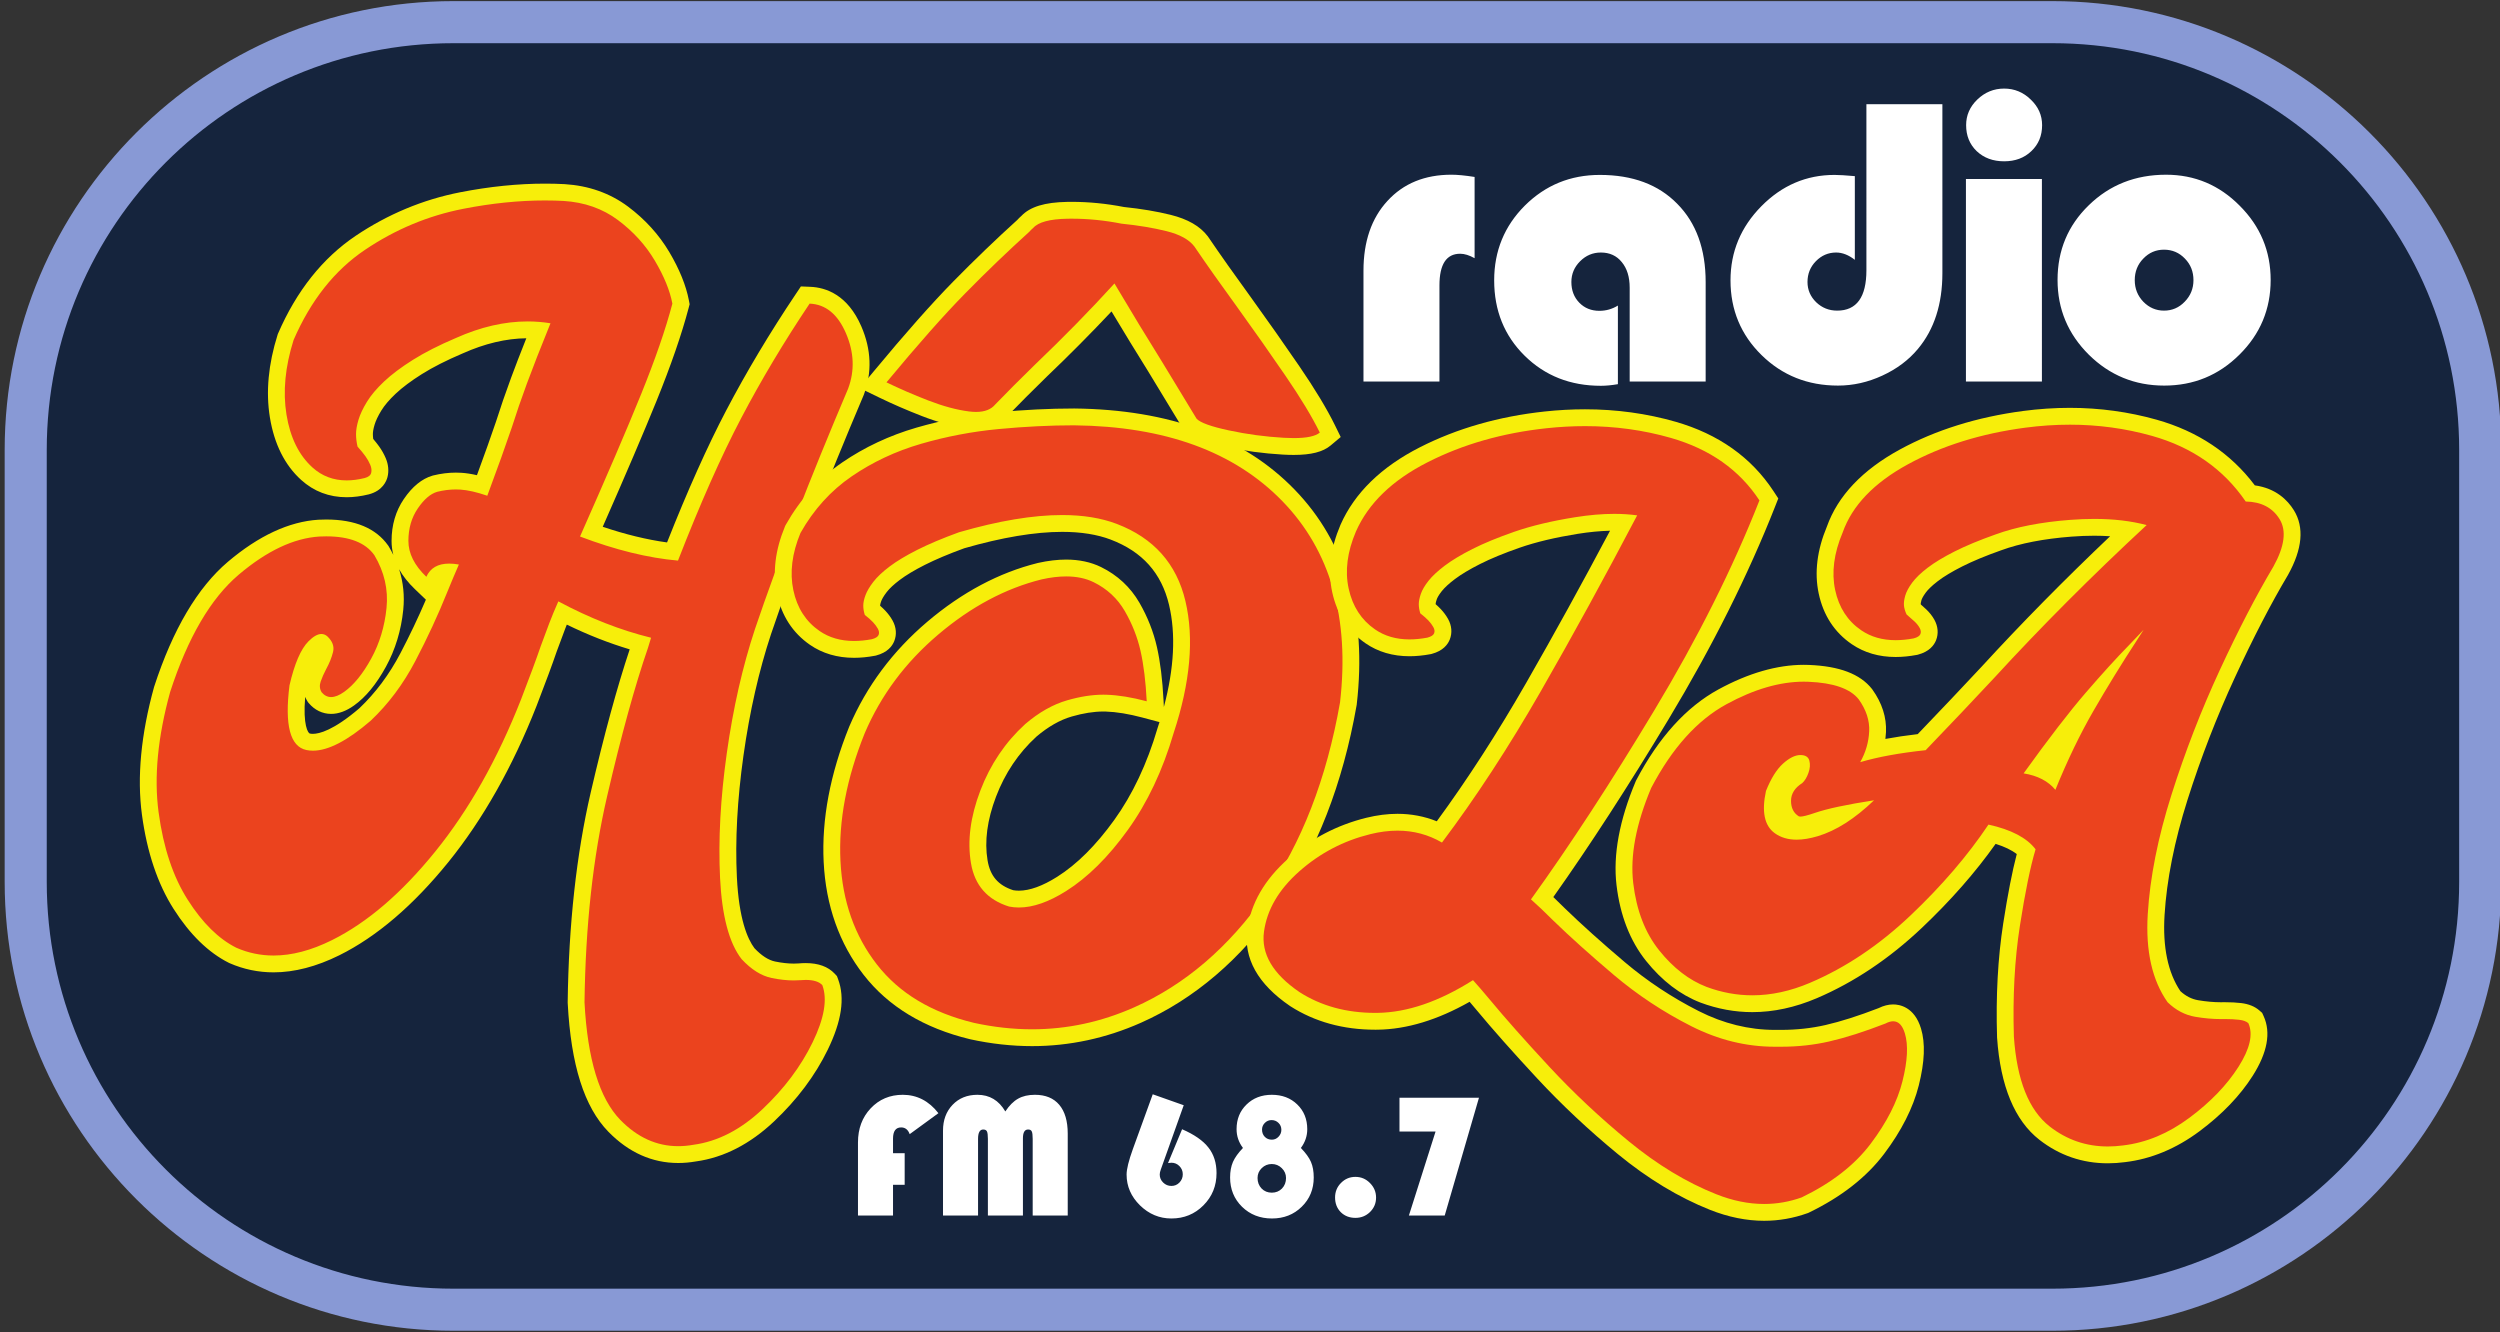 <?xml version="1.0" encoding="UTF-8" standalone="no"?>
<!-- Created with Inkscape (http://www.inkscape.org/) -->

<svg
   version="1.1"
   id="svg1"
   width="792"
   height="422"
   viewBox="0 0 792 422"
   sodipodi:docname="radiohola.svg"
   inkscape:version="1.3.2 (091e20e, 2023-11-25, custom)"
   xmlns:inkscape="http://www.inkscape.org/namespaces/inkscape"
   xmlns:sodipodi="http://sodipodi.sourceforge.net/DTD/sodipodi-0.dtd"
   xmlns="http://www.w3.org/2000/svg"
   xmlns:svg="http://www.w3.org/2000/svg">
  <rect x="0" y="0" width="792" height="422" fill="#333333" stroke="none"/>
  <defs
     id="defs1">
    <clipPath
       clipPathUnits="userSpaceOnUse"
       id="clipPath2">
      <path
         d="M 0,841.89 H 1190.551 V 0 H 0 Z"
         transform="translate(-408.667,-293.157)"
         id="path2" />
    </clipPath>
    <clipPath
       clipPathUnits="userSpaceOnUse"
       id="clipPath4">
      <path
         d="M 0,841.89 H 1190.551 V 0 H 0 Z"
         transform="translate(-788.667,-604.156)"
         id="path4" />
    </clipPath>
    <clipPath
       clipPathUnits="userSpaceOnUse"
       id="clipPath6">
      <path
         d="M 0,841.89 H 1190.551 V 0 H 0 Z"
         transform="translate(-462.176,-330.067)"
         id="path6" />
    </clipPath>
    <clipPath
       clipPathUnits="userSpaceOnUse"
       id="clipPath8">
      <path
         d="M 0,841.89 H 1190.551 V 0 H 0 Z"
         transform="translate(-379.69,-434.8)"
         id="path8" />
    </clipPath>
    <clipPath
       clipPathUnits="userSpaceOnUse"
       id="clipPath10">
      <path
         d="M 0,841.89 H 1190.551 V 0 H 0 Z"
         transform="translate(-546.232,-357.845)"
         id="path10" />
    </clipPath>
    <clipPath
       clipPathUnits="userSpaceOnUse"
       id="clipPath12">
      <path
         d="M 0,841.89 H 1190.551 V 0 H 0 Z"
         transform="translate(-547.245,-429.381)"
         id="path12" />
    </clipPath>
    <clipPath
       clipPathUnits="userSpaceOnUse"
       id="clipPath14">
      <path
         d="M 0,841.89 H 1190.551 V 0 H 0 Z"
         transform="translate(-720.183,-316.311)"
         id="path14" />
    </clipPath>
    <clipPath
       clipPathUnits="userSpaceOnUse"
       id="clipPath16">
      <path
         d="M 0,841.89 H 1190.551 V 0 H 0 Z"
         transform="translate(-677.612,-507.174)"
         id="path16" />
    </clipPath>
    <clipPath
       clipPathUnits="userSpaceOnUse"
       id="clipPath18">
      <path
         d="M 0,841.89 H 1190.551 V 0 H 0 Z"
         transform="translate(-785.174,-421.874)"
         id="path18" />
    </clipPath>
    <clipPath
       clipPathUnits="userSpaceOnUse"
       id="clipPath20">
      <path
         d="M 0,841.89 H 1190.551 V 0 H 0 Z"
         transform="translate(-792.799,-507.518)"
         id="path20" />
    </clipPath>
    <clipPath
       clipPathUnits="userSpaceOnUse"
       id="clipPath22">
      <path
         d="M 0,841.89 H 1190.551 V 0 H 0 Z"
         transform="translate(-608.407,-498.317)"
         id="path22" />
    </clipPath>
    <clipPath
       clipPathUnits="userSpaceOnUse"
       id="clipPath24">
      <path
         d="M 0,841.89 H 1190.551 V 0 H 0 Z"
         transform="translate(-555.642,-556.463)"
         id="path24" />
    </clipPath>
  </defs>
  <sodipodi:namedview
     id="namedview1"
     pagecolor="#ffffff"
     bordercolor="#000000"
     borderopacity="0.25"
     inkscape:showpageshadow="2"
     inkscape:pageopacity="0.0"
     inkscape:pagecheckerboard="0"
     inkscape:deskcolor="#d1d1d1"
     inkscape:zoom="1.1120853"
     inkscape:cx="425.77669"
     inkscape:cy="321.46815"
     inkscape:window-width="1920"
     inkscape:window-height="974"
     inkscape:window-x="-11"
     inkscape:window-y="-11"
     inkscape:window-maximized="1"
     inkscape:current-layer="layer-MC0">
    <inkscape:page
       x="0"
       y="0"
       inkscape:label="1"
       id="page1"
       width="792"
       height="422"
       margin="384.208 393.623 316.979 402.667"
       bleed="0" />
  </sodipodi:namedview>
  <g
     id="layer-MC0"
     inkscape:groupmode="layer"
     inkscape:label="Layer 1">
    <path
       id="path1"
       d="m 0,0 c -56.059,0 -101.667,45.607 -101.667,101.666 v 102.667 c 0,56.059 45.608,101.666 101.667,101.666 h 380 c 56.06,0 101.667,-45.607 101.667,-101.666 V 101.666 C 481.667,45.607 436.06,0 380,0 Z"
       style="fill:#15243d;fill-opacity:1;fill-rule:nonzero;stroke:none"
       transform="matrix(1.333,0,0,-1.333,143.539,415.021)"
       clip-path="url(#clipPath2)" />
    <path
       id="path3"
       d="m 0,0 h -380 c -58.816,0 -106.667,-47.85 -106.667,-106.667 V -209.333 C -486.667,-268.149 -438.816,-316 -380,-316 H 0 c 58.816,0 106.667,47.851 106.667,106.667 v 102.666 C 106.667,-47.85 58.816,0 0,0 m 0,-10 c 53.388,0 96.667,-43.279 96.667,-96.667 V -209.333 C 96.667,-262.721 53.388,-306 0,-306 h -380 c -53.388,0 -96.667,43.279 -96.667,96.667 v 102.666 c 0,53.388 43.279,96.667 96.667,96.667 z"
       style="fill:#8899d5;fill-opacity:1;fill-rule:nonzero;stroke:none"
       transform="matrix(1.333,0,0,-1.333,650.206,0.354)"
       clip-path="url(#clipPath4)" />
    <path
       style="font-size:131.809px;font-family:'Bauhaus 93';fill:#ffffff;stroke-width:1.333"
       d="M 467.152,56.057 V 81.801 q -2.51,-1.416 -4.57,-1.416 -6.565,0 -6.565,10.04 V 120.868 H 431.948 V 85.791 q 0,-13.902 7.594,-22.14 7.594,-8.302 20.273,-8.302 2.832,0 7.337,0.708 z m 45.397,40.74 v 24.907 q -2.961,0.515 -5.406,0.515 -14.481,0 -24.135,-9.525 -9.654,-9.525 -9.654,-23.878 0,-13.966 9.718,-23.684 9.783,-9.718 23.749,-9.718 15.575,0 24.521,9.139 9.01,9.075 9.01,24.843 V 120.868 H 516.283 V 91.133 q 0,-5.084 -2.51,-8.109 -2.446,-3.025 -6.629,-3.025 -3.797,0 -6.565,2.767 -2.767,2.767 -2.767,6.565 0,3.99 2.51,6.565 2.51,2.574 6.372,2.574 3.154,0 5.857,-1.673 z m 78.729,-63.781 h 24.071 V 86.499 q 0,14.738 -7.723,24.006 -4.441,5.342 -11.327,8.495 -6.822,3.154 -14.03,3.154 -14.352,0 -24.199,-9.654 -9.847,-9.654 -9.847,-23.684 0,-13.58 9.783,-23.491 9.783,-9.911 23.17,-9.911 2.124,0 6.436,0.386 v 26.516 q -2.961,-2.317 -5.921,-2.317 -3.733,0 -6.436,2.767 -2.639,2.703 -2.639,6.565 0,3.733 2.767,6.436 2.767,2.639 6.629,2.639 9.268,0 9.268,-12.808 z m 55.599,23.684 V 120.868 H 622.807 V 56.701 Z m -11.971,-28.64 q 4.891,0 8.431,3.475 3.604,3.411 3.604,8.109 0,5.02 -3.411,8.238 -3.347,3.218 -8.624,3.218 -5.278,0 -8.689,-3.218 -3.347,-3.218 -3.347,-8.238 0,-4.698 3.54,-8.109 3.604,-3.475 8.496,-3.475 z m 51.295,27.289 q 13.644,0 23.363,9.847 9.783,9.783 9.783,23.491 0,13.902 -9.911,23.684 -9.847,9.783 -23.813,9.783 -13.966,0 -23.878,-9.783 -9.911,-9.847 -9.911,-23.684 0,-14.095 9.911,-23.684 9.911,-9.654 24.457,-9.654 z m -0.644,23.749 q -3.862,0 -6.565,2.832 -2.703,2.767 -2.703,6.822 0,3.99 2.703,6.822 2.767,2.832 6.565,2.832 3.862,0 6.565,-2.832 2.767,-2.832 2.767,-6.822 0,-4.055 -2.703,-6.822 -2.703,-2.832 -6.629,-2.832 z"
       id="text4"
       aria-label="radio" />
    <path
       id="path5"
       d="m 0,0 c -5.643,0 -10.747,2.297 -15.168,6.827 -5.377,5.51 -8.353,15.08 -9.097,29.258 l -0.003,0.131 c 0.237,18.269 2.063,34.893 5.428,49.41 3.347,14.444 6.641,26.396 9.789,35.524 l 0.082,0.271 c -6.127,1.673 -12.346,4.116 -18.541,7.284 -0.468,-1.106 -0.899,-2.176 -1.287,-3.196 -0.619,-1.627 -1.283,-3.41 -1.99,-5.346 -1.005,-2.951 -2.599,-7.258 -4.723,-12.762 -5.622,-14.306 -12.573,-26.623 -20.661,-36.62 -8.143,-10.067 -16.635,-17.338 -25.237,-21.61 -5.159,-2.563 -10.125,-3.861 -14.761,-3.861 -3.349,-0.001 -6.591,0.675 -9.637,2.009 l -0.091,0.043 c -4.516,2.256 -8.67,6.327 -12.346,12.101 -3.637,5.708 -6.069,12.974 -7.227,21.594 -1.157,8.598 -0.212,18.512 2.809,29.464 4.329,13.306 10.02,22.981 16.942,28.845 6.969,5.9 13.804,9.103 20.317,9.519 0.618,0.031 1.191,0.045 1.747,0.045 6.181,0 10.58,-1.791 13.077,-5.324 l 0.084,-0.129 c 2.584,-4.331 3.647,-8.967 3.161,-13.779 -0.469,-4.643 -1.774,-8.946 -3.88,-12.788 -2.123,-3.869 -4.474,-6.743 -6.987,-8.546 -1.531,-1.097 -2.933,-1.631 -4.286,-1.631 -1.464,0 -2.775,0.642 -3.79,1.857 l -0.095,0.114 -0.078,0.126 c -0.788,1.291 -0.928,2.768 -0.403,4.271 0.352,1.013 0.826,2.088 1.407,3.191 0.7,1.277 1.19,2.489 1.472,3.634 0.067,0.275 0.208,0.849 -0.804,1.801 0.007,-0.008 0.007,-0.01 0.005,-0.01 -0.006,0 -0.021,0.007 -0.026,0.009 0,-0.001 -0.531,-0.015 -1.676,-1.173 -1.048,-1.062 -2.581,-3.554 -3.939,-9.396 -0.572,-4.608 -0.994,-12.319 2.443,-13.049 0.363,-0.077 0.751,-0.116 1.154,-0.116 3.122,0 7.298,2.229 12.412,6.624 3.955,3.736 7.393,8.333 10.152,13.6 2.828,5.402 5.356,10.861 7.514,16.224 0.553,1.364 1.105,2.696 1.653,3.985 -1.909,-0.171 -2.58,-1.105 -2.949,-1.928 l -1.159,-2.59 -2.049,1.963 c -3.24,3.103 -4.883,6.457 -4.883,9.968 0,3.353 0.864,6.324 2.568,8.831 1.741,2.564 3.664,4.167 5.715,4.766 1.749,0.433 3.403,0.642 4.999,0.642 0.403,0 0.804,-0.014 1.202,-0.04 1.497,-0.098 3.163,-0.417 5.056,-0.971 2.16,5.843 3.901,10.716 5.182,14.504 1.005,3.185 2.211,6.693 3.573,10.386 1.175,3.188 2.734,7.198 4.643,11.944 -0.865,0.07 -1.736,0.106 -2.606,0.106 -5.189,0 -10.648,-1.267 -16.228,-3.766 -3.95,-1.68 -7.294,-3.379 -9.972,-5.064 -2.658,-1.671 -4.858,-3.32 -6.537,-4.901 -1.642,-1.548 -2.904,-3.039 -3.75,-4.43 -0.856,-1.407 -1.459,-2.683 -1.792,-3.796 -0.328,-1.09 -0.494,-2.035 -0.494,-2.812 0,-0.666 0.067,-1.352 0.201,-2.046 0.652,-0.744 1.204,-1.429 1.644,-2.04 0.557,-0.78 1.018,-1.596 1.373,-2.431 0.468,-1.109 0.576,-2.183 0.321,-3.197 -0.193,-0.758 -0.836,-2.107 -2.987,-2.672 -1.683,-0.417 -3.283,-0.625 -4.783,-0.625 -3.648,0 -6.831,1.207 -9.463,3.587 -3.559,3.216 -5.85,7.83 -6.809,13.714 -0.936,5.735 -0.345,12.018 1.755,18.673 l 0.031,0.099 0.042,0.095 c 4.224,9.733 10.176,17.233 17.691,22.291 7.421,4.993 15.53,8.376 24.105,10.054 6.841,1.338 13.507,2.017 19.815,2.017 1.505,0 3.015,-0.039 4.488,-0.114 5.371,-0.337 10.082,-2.002 14.025,-4.951 3.838,-2.87 6.958,-6.306 9.276,-10.213 2.301,-3.884 3.788,-7.539 4.422,-10.865 l 0.084,-0.446 -0.115,-0.438 c -1.614,-6.126 -4.153,-13.476 -7.546,-21.844 -3.199,-7.892 -7.787,-18.602 -13.648,-31.858 6.875,-2.469 13.345,-4.053 19.282,-4.719 5.078,12.939 9.973,23.918 14.558,32.653 4.752,9.053 10.261,18.269 16.372,27.391 l 0.624,0.931 1.12,-0.046 c 4.607,-0.191 8.097,-2.953 10.374,-8.21 2.158,-4.985 2.35,-9.928 0.571,-14.69 C 33.103,159.76 25.675,140.596 20.149,124.294 17.244,115.516 15.014,105.694 13.526,95.115 12.04,84.546 11.508,74.693 11.944,65.832 c 0.419,-8.517 1.98,-14.596 4.639,-18.071 1.99,-2.128 4.019,-3.417 6.031,-3.832 1.74,-0.358 3.372,-0.539 4.85,-0.539 0.445,0 0.879,0.016 1.302,0.048 0.521,0.047 1.045,0.072 1.532,0.072 2.432,0 4.254,-0.628 5.413,-1.866 l 0.275,-0.294 0.14,-0.376 C 37.583,37.055 36.802,32.091 33.739,25.799 30.861,19.885 26.711,14.347 21.406,9.339 15.963,4.201 10.06,1.176 3.858,0.344 2.607,0.12 1.281,0 0,0"
       style="fill:#eb431e;fill-opacity:1;fill-rule:nonzero;stroke:none"
       transform="matrix(1.333,0,0,-1.333,214.885,365.807)"
       clip-path="url(#clipPath6)" />
    <path
       id="path7"
       d="m 0,0 c 1.761,0 3.595,0.675 5.451,2.005 2.798,2.007 5.276,5.019 7.575,9.208 2.236,4.081 3.621,8.639 4.117,13.552 0.333,3.297 10e-4,6.516 -0.989,9.621 0.9,-1.623 2.137,-3.19 3.706,-4.694 l 2.659,-2.547 C 20.709,22.912 18.679,18.644 16.462,14.411 13.823,9.37 10.541,4.973 6.707,1.339 0.536,-3.95 -2.855,-4.741 -4.33,-4.741 c -0.264,0 -0.512,0.024 -0.74,0.072 -0.39,0.083 -1.672,1.932 -1.097,8.705 0.138,-0.336 0.304,-0.664 0.498,-0.982 l 0.155,-0.253 0.19,-0.227 C -3.937,0.914 -2.046,0 0,0 m 50.857,126.023 v 0 c -6.437,0 -13.233,-0.691 -20.2,-2.055 C 21.819,122.239 13.463,118.754 5.82,113.612 -2.017,108.336 -8.211,100.546 -12.59,90.457 l -0.083,-0.19 -0.062,-0.198 c -2.195,-6.957 -2.808,-13.55 -1.822,-19.597 1.034,-6.343 3.538,-11.348 7.442,-14.876 3.011,-2.722 6.646,-4.103 10.804,-4.103 1.662,0 3.423,0.227 5.236,0.676 l 0.028,0.007 0.028,0.007 c 3.26,0.857 4.174,3.16 4.415,4.11 0.361,1.433 0.217,2.975 -0.414,4.468 -0.414,0.976 -0.947,1.921 -1.587,2.815 -0.393,0.546 -0.859,1.135 -1.393,1.764 -0.054,0.395 -0.082,0.785 -0.082,1.164 0,0.4 0.071,1.112 0.409,2.234 0.285,0.953 0.818,2.073 1.585,3.334 0.754,1.239 1.903,2.589 3.415,4.016 1.583,1.49 3.679,3.059 6.228,4.662 2.59,1.629 5.838,3.278 9.656,4.901 l 0.035,0.015 0.035,0.015 c 5.21,2.334 10.289,3.541 15.104,3.59 C 44.945,85.644 43.736,82.51 42.78,79.915 41.412,76.207 40.2,72.683 39.176,69.439 38.028,66.047 36.51,61.783 34.653,56.73 c -1.319,0.306 -2.537,0.495 -3.677,0.57 -0.439,0.029 -0.888,0.043 -1.334,0.043 -1.756,0 -3.571,-0.227 -5.395,-0.677 l -0.082,-0.02 -0.082,-0.024 c -2.508,-0.733 -4.799,-2.604 -6.808,-5.562 -1.933,-2.845 -2.913,-6.194 -2.913,-9.955 0,-1.123 0.14,-2.227 0.419,-3.311 -0.325,0.664 -0.682,1.322 -1.071,1.974 l -0.079,0.133 -0.089,0.126 c -2.893,4.094 -7.843,6.17 -14.711,6.17 -0.587,0 -1.197,-0.016 -1.814,-0.046 L -3.013,46.15 -3.044,46.148 C -9.995,45.704 -17.222,42.343 -24.524,36.16 -31.735,30.052 -37.631,20.071 -42.05,6.494 L -42.078,6.408 -42.103,6.32 c -3.093,-11.214 -4.056,-21.396 -2.863,-30.264 1.197,-8.909 3.728,-16.447 7.523,-22.401 3.872,-6.083 8.293,-10.394 13.138,-12.815 l 0.091,-0.045 0.092,-0.041 c 3.3,-1.445 6.813,-2.178 10.439,-2.178 4.947,0 10.213,1.37 15.651,4.07 8.861,4.401 17.576,11.851 25.902,22.144 8.217,10.156 15.27,22.65 20.963,37.135 2.133,5.525 3.731,9.844 4.76,12.859 0.704,1.926 1.365,3.703 1.966,5.281 0.144,0.379 0.294,0.764 0.45,1.156 C 61,18.79 66.003,16.822 70.957,15.341 67.966,6.387 64.854,-5.036 61.698,-18.655 58.3,-33.311 56.457,-50.079 56.219,-68.491 l -0.002,-0.131 0.007,-0.131 c 0.77,-14.684 3.931,-24.677 9.663,-30.55 4.813,-4.93 10.398,-7.43 16.6,-7.43 1.371,0 2.786,0.125 4.207,0.373 6.595,0.904 12.842,4.104 18.57,9.511 5.483,5.175 9.776,10.908 12.76,17.039 3.315,6.811 4.121,12.289 2.463,16.748 l -0.28,0.753 -0.55,0.587 c -1.553,1.658 -3.865,2.499 -6.872,2.499 -0.547,0 -1.131,-0.027 -1.736,-0.082 -0.319,-0.024 -0.705,-0.038 -1.099,-0.038 -1.343,0 -2.84,0.167 -4.45,0.498 -1.573,0.325 -3.222,1.39 -4.9,3.165 -1.656,2.212 -3.683,6.924 -4.172,16.876 -0.43,8.738 0.097,18.463 1.565,28.907 1.471,10.461 3.674,20.165 6.546,28.843 5.501,16.227 12.91,35.345 22.013,56.796 l 0.034,0.08 0.031,0.082 c 1.966,5.263 1.761,10.708 -0.61,16.185 -3.248,7.501 -8.387,9.259 -12.126,9.413 l -2.24,0.093 -1.248,-1.863 C 104.241,90.55 98.696,81.272 93.912,72.157 89.465,63.686 84.734,53.132 79.833,40.751 c -4.771,0.654 -9.889,1.899 -15.285,3.719 5.451,12.361 9.75,22.416 12.796,29.93 3.425,8.447 5.99,15.878 7.626,22.087 l 0.231,0.876 -0.17,0.891 c -0.676,3.554 -2.246,7.426 -4.664,11.509 -2.455,4.137 -5.751,7.769 -9.799,10.797 -4.261,3.186 -9.333,4.983 -15.076,5.343 -1.553,0.081 -3.097,0.12 -4.635,0.12 m 0,-4 c 1.477,0 2.938,-0.037 4.385,-0.112 4.976,-0.312 9.286,-1.83 12.93,-4.554 3.643,-2.726 6.561,-5.937 8.753,-9.633 2.191,-3.698 3.584,-7.105 4.177,-10.218 -1.6,-6.072 -4.088,-13.274 -7.465,-21.603 -3.377,-8.33 -8.206,-19.579 -14.485,-33.747 8.411,-3.192 16.174,-5.099 23.283,-5.722 5.272,13.546 10.278,24.833 15.019,33.864 4.739,9.03 10.16,18.1 16.262,27.208 3.791,-0.157 6.665,-2.492 8.62,-7.006 1.955,-4.516 2.133,-8.915 0.534,-13.196 C 113.685,55.662 106.309,36.628 100.742,20.203 97.778,11.25 95.543,1.403 94.032,-9.34 92.521,-20.083 91.988,-29.97 92.433,-39 c 0.444,-9.031 2.146,-15.454 5.109,-19.267 2.311,-2.491 4.695,-3.989 7.154,-4.497 1.881,-0.386 3.633,-0.579 5.254,-0.579 0.498,0 0.983,0.018 1.456,0.054 0.489,0.044 0.948,0.066 1.379,0.066 1.865,0 3.182,-0.411 3.953,-1.233 1.244,-3.347 0.473,-7.883 -2.311,-13.604 -2.785,-5.723 -6.754,-11.015 -11.908,-15.88 -5.154,-4.865 -10.635,-7.688 -16.44,-8.467 -1.225,-0.217 -2.423,-0.326 -3.592,-0.326 -5.109,0 -9.688,2.075 -13.738,6.224 -4.976,5.099 -7.82,14.42 -8.531,27.966 0.236,18.216 2.029,34.544 5.377,48.985 3.346,14.44 6.589,26.216 9.731,35.324 0.235,0.777 0.473,1.556 0.711,2.335 -7.288,1.79 -14.634,4.671 -22.04,8.641 -0.83,-1.868 -1.555,-3.62 -2.177,-5.254 C 51.198,19.853 50.532,18.061 49.821,16.116 48.812,13.157 47.244,8.915 45.111,3.388 39.541,-10.781 32.758,-22.809 24.76,-32.694 16.762,-42.582 8.571,-49.608 0.188,-53.771 c -4.902,-2.435 -9.526,-3.653 -13.871,-3.653 -3.086,0 -6.029,0.614 -8.834,1.842 -4.208,2.102 -8.058,5.897 -11.553,11.386 -3.496,5.487 -5.807,12.415 -6.931,20.786 -1.127,8.366 -0.209,17.923 2.754,28.666 4.206,12.922 9.642,22.205 16.307,27.851 6.666,5.643 13.049,8.659 19.151,9.049 0.556,0.027 1.096,0.041 1.62,0.041 5.519,0 9.334,-1.492 11.444,-4.478 2.368,-3.97 3.332,-8.156 2.888,-12.552 C 12.719,20.766 11.504,16.759 9.519,13.138 7.534,9.519 5.401,6.891 3.121,5.256 1.953,4.419 0.912,4 0,4 c -0.868,0 -1.62,0.38 -2.255,1.14 -0.476,0.777 -0.549,1.634 -0.223,2.569 0.325,0.934 0.756,1.906 1.289,2.919 0.769,1.401 1.318,2.763 1.644,4.087 0.325,1.323 -0.133,2.569 -1.377,3.737 -0.423,0.359 -0.884,0.539 -1.385,0.539 -0.906,0 -1.94,-0.588 -3.103,-1.765 -1.808,-1.831 -3.303,-5.314 -4.488,-10.452 -1.186,-9.42 0.147,-14.537 3.999,-15.356 0.502,-0.106 1.025,-0.159 1.569,-0.159 3.631,0 8.202,2.368 13.716,7.108 4.206,3.97 7.745,8.699 10.62,14.188 2.873,5.487 5.406,10.956 7.598,16.406 0.947,2.335 1.866,4.514 2.755,6.539 -0.831,0.147 -1.6,0.22 -2.309,0.22 -2.678,0 -4.486,-1.047 -5.423,-3.139 -2.843,2.724 -4.265,5.565 -4.265,8.524 0,2.958 0.74,5.527 2.221,7.707 1.48,2.179 3.022,3.503 4.622,3.97 1.516,0.374 2.996,0.561 4.437,0.561 0.36,0 0.717,-0.011 1.072,-0.035 1.778,-0.116 3.91,-0.604 6.399,-1.46 2.488,6.695 4.443,12.144 5.865,16.348 1.007,3.192 2.191,6.637 3.555,10.335 1.362,3.696 3.228,8.465 5.598,14.304 -1.792,0.292 -3.605,0.438 -5.437,0.438 -5.499,0 -11.181,-1.314 -17.046,-3.941 -4.03,-1.713 -7.436,-3.444 -10.22,-5.196 C 16.643,82.385 14.363,80.671 12.585,78.998 10.808,77.322 9.444,75.708 8.497,74.151 7.549,72.594 6.883,71.174 6.498,69.89 6.112,68.605 5.92,67.476 5.92,66.504 5.92,65.528 6.039,64.536 6.276,63.525 7.045,62.668 7.667,61.908 8.142,61.249 8.616,60.587 9,59.905 9.297,59.205 9.593,58.504 9.666,57.863 9.519,57.279 9.371,56.695 8.853,56.285 7.964,56.052 6.459,55.679 5.033,55.493 3.689,55.493 c -3.152,0 -5.858,1.024 -8.122,3.07 -3.23,2.919 -5.287,7.103 -6.176,12.552 -0.889,5.449 -0.326,11.366 1.689,17.75 4.087,9.418 9.744,16.562 16.973,21.428 7.228,4.863 15.019,8.115 23.372,9.75 6.748,1.32 13.225,1.98 19.432,1.98"
       style="fill:#f7ee0a;fill-opacity:1;fill-rule:nonzero;stroke:none"
       transform="matrix(1.333,0,0,-1.333,104.903,226.163)"
       clip-path="url(#clipPath8)" />
    <path
       id="path9"
       d="m 0,0 c -4.646,0 -9.435,0.53 -14.235,1.575 -10.521,2.537 -18.654,7.443 -24.214,14.589 -5.535,7.111 -8.592,15.759 -9.084,25.701 -0.487,9.813 1.505,20.339 5.919,31.284 3.971,9.288 10.03,17.415 18.024,24.195 7.99,6.775 16.53,11.325 25.383,13.523 2.281,0.51 4.389,0.763 6.309,0.763 2.783,0 5.275,-0.529 7.406,-1.574 3.547,-1.741 6.329,-4.326 8.271,-7.682 1.841,-3.184 3.17,-6.556 3.953,-10.026 0.762,-3.384 1.27,-7.519 1.513,-12.292 l 0.138,-2.74 -2.651,0.706 c -3.395,0.905 -6.471,1.406 -9.145,1.49 -0.216,0.007 -0.435,0.01 -0.654,0.01 -2.447,0 -5.158,-0.426 -8.058,-1.265 -3.087,-0.894 -6.186,-2.658 -9.21,-5.243 -4.437,-4.05 -7.85,-9.114 -10.095,-15.01 -2.23,-5.854 -2.943,-11.303 -2.118,-16.196 0.753,-4.47 3.234,-7.317 7.581,-8.699 0.592,-0.109 1.21,-0.165 1.839,-0.165 2.947,0 6.365,1.212 10.158,3.603 4.881,3.075 9.627,7.788 14.106,14.007 4.495,6.24 8.058,13.78 10.591,22.41 3.852,11.678 4.777,21.867 2.772,30.347 -1.959,8.275 -6.904,13.818 -15.117,16.943 -3.423,1.302 -7.533,1.962 -12.217,1.962 -6.687,0 -14.73,-1.344 -23.909,-3.995 -3.789,-1.381 -7.028,-2.746 -9.627,-4.06 -2.577,-1.303 -4.688,-2.57 -6.274,-3.765 -1.54,-1.164 -2.712,-2.263 -3.484,-3.267 -0.764,-0.992 -1.295,-1.879 -1.58,-2.638 -0.335,-0.895 -0.405,-1.465 -0.405,-1.786 0,-0.342 0.04,-0.702 0.12,-1.075 0.659,-0.542 1.21,-1.047 1.643,-1.504 0.586,-0.624 1.072,-1.281 1.449,-1.957 0.751,-1.351 0.571,-2.476 0.288,-3.182 -0.425,-1.062 -1.414,-1.806 -2.942,-2.213 L -37.7,92.742 c -1.608,-0.303 -3.16,-0.456 -4.614,-0.456 -3.573,0 -6.713,0.919 -9.335,2.731 -3.678,2.54 -6.046,6.214 -7.04,10.918 -0.97,4.59 -0.365,9.561 1.797,14.776 l 0.047,0.112 0.059,0.105 c 3.276,5.809 7.577,10.564 12.787,14.131 5.129,3.511 10.868,6.203 17.057,8.002 6.109,1.774 12.438,2.979 18.81,3.581 6.319,0.595 12.421,0.897 18.139,0.897 22.038,-0.242 39.168,-6.516 50.934,-18.647 C 72.76,116.704 77.55,100.073 75.178,79.46 L 75.161,79.342 C 71.926,60.95 65.82,45.253 57.011,32.686 48.161,20.059 37.418,10.875 25.083,5.391 17.04,1.813 8.601,0 0,0"
       style="fill:#eb431e;fill-opacity:1;fill-rule:nonzero;stroke:none"
       transform="matrix(1.333,0,0,-1.333,326.959,328.769)"
       clip-path="url(#clipPath10)" />
    <path
       id="path11"
       d="m 0,0 c 2.791,2.376 5.622,3.991 8.417,4.8 2.719,0.787 5.243,1.186 7.502,1.186 0.199,0 0.396,-0.003 0.591,-0.009 2.522,-0.079 5.446,-0.558 8.693,-1.423 L 29.268,3.471 C 29.128,3.023 28.983,2.572 28.833,2.119 L 28.812,2.056 28.794,1.992 C 26.325,-6.421 22.861,-13.757 18.5,-19.813 14.171,-25.823 9.612,-30.359 4.95,-33.297 c -3.469,-2.186 -6.528,-3.295 -9.092,-3.295 -0.464,0 -0.919,0.038 -1.355,0.111 -3.584,1.173 -5.466,3.366 -6.093,7.085 -0.765,4.537 -0.087,9.635 2.015,15.152 C -7.45,-8.664 -4.229,-3.872 0,0 M 9.015,78.003 H 8.993 c -5.78,0 -11.946,-0.305 -18.326,-0.906 -6.498,-0.613 -12.951,-1.842 -19.181,-3.651 -6.393,-1.858 -12.324,-4.641 -17.628,-8.272 -5.465,-3.742 -9.973,-8.721 -13.4,-14.8 l -0.118,-0.21 -0.093,-0.222 c -2.32,-5.596 -2.962,-10.964 -1.907,-15.956 1.103,-5.222 3.748,-9.31 7.861,-12.151 2.961,-2.047 6.484,-3.085 10.471,-3.085 1.578,0 3.255,0.165 4.984,0.49 l 0.145,0.028 0.143,0.038 c 2.705,0.719 3.823,2.247 4.285,3.402 0.627,1.567 0.487,3.305 -0.394,4.892 -0.46,0.827 -1.044,1.616 -1.738,2.355 -0.356,0.376 -0.761,0.763 -1.225,1.168 0,0.015 0,0.031 0,0.046 0,0.035 0.008,0.362 0.279,1.084 0.147,0.393 0.491,1.081 1.291,2.121 0.663,0.862 1.708,1.835 3.106,2.891 1.489,1.122 3.498,2.326 5.97,3.576 2.514,1.27 5.657,2.596 9.345,3.941 8.97,2.587 16.805,3.898 23.288,3.898 4.44,0 8.311,-0.616 11.507,-1.832 7.545,-2.871 12.086,-7.952 13.881,-15.534 1.633,-6.904 1.217,-15.047 -1.231,-24.257 l -0.08,1.565 c -0.248,4.886 -0.772,9.135 -1.559,12.629 -0.827,3.668 -2.231,7.23 -4.171,10.587 -2.145,3.707 -5.213,6.559 -9.121,8.477 -2.41,1.181 -5.198,1.779 -8.288,1.779 -2.068,0 -4.322,-0.269 -6.7,-0.8 L 0.344,41.283 0.298,41.272 C -8.857,38.999 -17.67,34.31 -25.897,27.333 -34.13,20.351 -40.372,11.975 -44.45,2.438 L -44.467,2.4 -44.482,2.362 c -4.524,-11.217 -6.564,-22.028 -6.062,-32.132 0.513,-10.361 3.71,-19.388 9.503,-26.83 5.845,-7.513 14.351,-12.659 25.28,-15.295 l 0.043,-0.01 0.044,-0.01 c 4.939,-1.075 9.871,-1.621 14.66,-1.621 8.883,0 17.595,1.872 25.896,5.563 12.672,5.635 23.692,15.047 32.753,27.974 8.978,12.809 15.196,28.777 18.482,47.459 l 0.021,0.117 0.013,0.118 C 78.595,28.933 73.619,46.109 61.364,58.748 49.212,71.276 31.607,77.755 9.037,78.003 Z m -0.022,-4 C 30.557,73.766 47.058,67.752 58.492,55.963 69.925,44.173 74.488,28.237 72.178,8.153 68.978,-10.036 63.038,-25.321 54.36,-37.703 45.68,-50.086 35.311,-58.958 23.256,-64.318 c -7.821,-3.478 -15.912,-5.218 -24.27,-5.218 -4.525,0 -9.127,0.51 -13.809,1.529 -10.073,2.43 -17.76,7.05 -23.061,13.864 -5.303,6.812 -8.191,15.003 -8.665,24.571 -0.475,9.567 1.451,19.714 5.776,30.438 3.851,9.004 9.672,16.809 17.463,23.417 7.789,6.605 15.981,10.974 24.572,13.107 2.102,0.47 4.044,0.704 5.827,0.704 2.486,0 4.662,-0.456 6.525,-1.37 3.199,-1.57 5.673,-3.866 7.421,-6.888 1.746,-3.021 2.99,-6.176 3.732,-9.464 0.74,-3.288 1.229,-7.273 1.466,-11.953 C 22.679,9.367 19.479,9.886 16.636,9.975 16.399,9.982 16.16,9.986 15.919,9.986 13.271,9.986 10.4,9.538 7.305,8.642 3.928,7.664 0.609,5.783 -2.648,2.998 c -4.741,-4.325 -8.296,-9.597 -10.665,-15.818 -2.37,-6.221 -3.11,-11.968 -2.221,-17.24 0.888,-5.274 3.91,-8.709 9.064,-10.309 0.754,-0.148 1.53,-0.223 2.328,-0.223 3.346,0 7.087,1.303 11.224,3.911 5.124,3.228 10.012,8.072 14.664,14.53 4.65,6.457 8.278,14.13 10.886,23.017 3.968,12.026 4.901,22.483 2.799,31.37 -2.103,8.886 -7.554,15.004 -16.351,18.351 -3.669,1.395 -7.978,2.093 -12.929,2.093 -6.923,0 -15.099,-1.364 -24.529,-4.093 -3.91,-1.422 -7.213,-2.814 -9.909,-4.177 -2.696,-1.363 -4.887,-2.68 -6.576,-3.954 -1.688,-1.275 -2.977,-2.488 -3.866,-3.643 -0.888,-1.155 -1.51,-2.208 -1.866,-3.155 -0.355,-0.949 -0.533,-1.778 -0.533,-2.489 0,-0.711 0.118,-1.452 0.355,-2.221 0.83,-0.653 1.48,-1.231 1.956,-1.733 0.473,-0.504 0.857,-1.022 1.155,-1.556 0.296,-0.533 0.355,-1.021 0.178,-1.465 -0.178,-0.445 -0.711,-0.786 -1.6,-1.023 -1.492,-0.281 -2.907,-0.421 -4.244,-0.421 -3.173,0 -5.905,0.792 -8.197,2.376 -3.259,2.251 -5.333,5.48 -6.221,9.687 -0.889,4.206 -0.326,8.738 1.688,13.596 3.14,5.569 7.199,10.056 12.175,13.464 4.977,3.407 10.471,5.984 16.485,7.732 6.012,1.746 12.16,2.917 18.44,3.51 6.279,0.591 12.264,0.888 17.951,0.888"
       style="fill:#f7ee0a;fill-opacity:1;fill-rule:nonzero;stroke:none"
       transform="matrix(1.333,0,0,-1.333,328.311,233.388)"
       clip-path="url(#clipPath12)" />
    <path
       id="path13"
       d="m 0,0 c -3.938,0 -8.016,0.828 -12.121,2.46 -7.244,2.88 -14.435,7.23 -21.371,12.933 -6.848,5.626 -13.253,11.637 -19.036,17.868 -5.747,6.193 -10.556,11.619 -14.292,16.125 -0.993,1.189 -1.913,2.27 -2.75,3.225 -7.816,-4.685 -15.31,-7.104 -22.301,-7.193 l -0.563,-0.003 c -7.212,-10e-4 -13.629,1.767 -19.07,5.251 -7.036,4.798 -10.163,10.272 -9.346,16.306 0.774,5.707 3.821,10.949 9.055,15.581 5.109,4.52 11.075,7.644 17.732,9.285 2.38,0.587 4.711,0.885 6.926,0.885 3.545,0 6.898,-0.757 9.993,-2.254 7.622,10.271 15.134,21.841 22.349,34.415 7.115,12.406 14.328,25.535 21.46,39.066 -0.741,0.041 -1.501,0.061 -2.275,0.061 -2.754,0 -5.785,-0.26 -9.004,-0.774 -5.428,-0.866 -10.187,-2.003 -14.145,-3.38 -3.811,-1.329 -7.063,-2.67 -9.663,-3.984 -2.578,-1.303 -4.689,-2.57 -6.274,-3.766 -1.545,-1.167 -2.724,-2.258 -3.501,-3.242 -0.744,-0.943 -1.249,-1.791 -1.499,-2.52 -0.315,-0.916 -0.381,-1.481 -0.381,-1.794 0,-0.32 0.04,-0.664 0.12,-1.03 0.658,-0.542 1.209,-1.047 1.644,-1.506 0.584,-0.62 1.07,-1.277 1.449,-1.955 0.75,-1.355 0.57,-2.479 0.289,-3.184 -0.425,-1.062 -1.415,-1.806 -2.944,-2.212 l -0.143,-0.033 c -1.608,-0.302 -3.16,-0.456 -4.614,-0.456 -3.573,0 -6.714,0.919 -9.335,2.732 -3.674,2.537 -6.057,6.206 -7.082,10.905 -1.006,4.6 -0.384,9.583 1.847,14.809 3.15,7.119 9.186,12.978 17.95,17.437 8.561,4.356 18.302,7.146 28.954,8.293 3.16,0.34 6.312,0.512 9.369,0.512 7.26,0 14.322,-0.972 20.991,-2.889 9.7,-2.79 17.147,-8.061 22.136,-15.666 l 0.567,-0.866 -0.379,-0.963 c -6.351,-16.146 -14.818,-33.05 -25.163,-50.243 -9.931,-16.501 -19.455,-31.147 -28.327,-43.56 1.195,-1.102 2.53,-2.391 3.988,-3.849 3.955,-3.838 8.781,-8.172 14.32,-12.862 5.455,-4.617 11.513,-8.627 18.008,-11.917 6.125,-3.105 12.502,-4.678 18.953,-4.678 0.228,0 0.455,0.002 0.682,0.006 0.316,-0.004 0.57,-0.006 0.824,-0.006 3.812,0 7.507,0.404 10.982,1.199 3.742,0.858 8.115,2.251 12.998,4.143 0.925,0.47 1.819,0.709 2.661,0.709 1.269,0 3.567,-0.561 4.698,-4.313 0.943,-3.136 0.762,-7.205 -0.553,-12.439 C 33.538,25.602 30.882,20.367 26.917,15.11 22.918,9.812 17.157,5.321 9.794,1.762 L 9.698,1.715 9.598,1.68 C 6.483,0.565 3.254,0 0,0"
       style="fill:#eb431e;fill-opacity:1;fill-rule:nonzero;stroke:none"
       transform="matrix(1.333,0,0,-1.333,558.895,384.148)"
       clip-path="url(#clipPath14)" />
    <path
       id="path15"
       d="m 0,0 h -0.002 c -3.128,0 -6.352,-0.176 -9.583,-0.524 -10.894,-1.173 -20.868,-4.032 -29.646,-8.499 -9.185,-4.673 -15.531,-10.859 -18.861,-18.387 l -0.011,-0.024 -0.01,-0.023 c -2.398,-5.616 -3.059,-11.007 -1.962,-16.022 1.136,-5.209 3.794,-9.288 7.899,-12.124 2.961,-2.047 6.485,-3.085 10.471,-3.085 1.578,0 3.255,0.165 4.984,0.491 l 0.145,0.027 0.143,0.038 c 2.705,0.719 3.824,2.247 4.286,3.402 0.627,1.568 0.487,3.305 -0.394,4.893 -0.461,0.826 -1.045,1.616 -1.739,2.354 -0.356,0.377 -0.761,0.763 -1.225,1.169 v 0.002 c 0,0.036 0.008,0.375 0.271,1.142 0.101,0.292 0.385,0.927 1.18,1.933 0.671,0.85 1.726,1.821 3.136,2.886 1.489,1.123 3.498,2.327 5.97,3.576 2.523,1.275 5.692,2.581 9.421,3.881 3.844,1.337 8.488,2.445 13.799,3.293 2.723,0.434 5.298,0.682 7.672,0.737 -6.624,-12.492 -13.305,-24.618 -19.902,-36.12 -6.876,-11.984 -14.022,-23.047 -21.271,-32.933 -2.934,1.18 -6.061,1.776 -9.336,1.776 -2.376,0 -4.868,-0.317 -7.405,-0.942 -6.974,-1.719 -13.224,-4.993 -18.578,-9.73 -5.604,-4.959 -8.871,-10.614 -9.712,-16.81 -0.928,-6.845 2.488,-12.967 10.153,-18.194 l 0.047,-0.033 0.049,-0.031 c 5.768,-3.694 12.547,-5.568 20.149,-5.568 0.195,0 0.391,0.002 0.587,0.004 6.911,0.088 14.247,2.316 21.85,6.629 0.522,-0.61 1.071,-1.259 1.643,-1.946 3.751,-4.524 8.584,-9.978 14.359,-16.201 5.845,-6.296 12.316,-12.37 19.233,-18.053 7.096,-5.833 14.465,-10.29 21.901,-13.246 4.342,-1.726 8.669,-2.601 12.861,-2.601 3.484,0 6.94,0.604 10.271,1.796 l 0.201,0.072 0.192,0.093 c 7.652,3.699 13.658,8.39 17.849,13.944 4.127,5.473 6.899,10.948 8.239,16.275 1.405,5.596 1.579,10.012 0.53,13.502 -1.561,5.179 -5.146,5.738 -6.614,5.738 -1.129,0 -2.296,-0.295 -3.473,-0.878 -4.757,-1.839 -9.006,-3.192 -12.633,-4.023 -3.328,-0.762 -6.873,-1.149 -10.535,-1.149 -0.245,0 -0.49,0.002 -0.736,0.005 l -0.061,0.001 -0.061,-0.001 c -0.216,-0.003 -0.432,-0.005 -0.647,-0.005 -6.135,0 -12.208,1.501 -18.05,4.461 -6.356,3.22 -12.284,7.143 -17.62,11.66 -5.495,4.652 -10.278,8.949 -14.218,12.771 -0.967,0.967 -1.882,1.861 -2.74,2.677 8.613,12.146 17.818,26.346 27.398,42.266 10.403,17.288 18.919,34.293 25.311,50.541 l 0.758,1.927 -1.136,1.731 C 39.539,-11.442 31.715,-5.893 21.543,-2.967 14.694,-0.998 7.446,0 0,0 m -0.002,-4 c 7.106,0 13.918,-0.937 20.439,-2.811 9.27,-2.667 16.275,-7.614 21.016,-14.841 -6.34,-16.116 -14.678,-32.763 -25.016,-49.944 -10.34,-17.181 -20.1,-32.14 -29.281,-44.878 1.48,-1.303 3.228,-2.962 5.242,-4.976 4.029,-3.91 8.844,-8.236 14.441,-12.975 5.6,-4.74 11.731,-8.798 18.397,-12.175 6.439,-3.262 13.058,-4.893 19.858,-4.893 0.238,0 0.476,0.002 0.714,0.006 0.264,-0.004 0.528,-0.006 0.791,-0.006 3.979,0 7.787,0.416 11.428,1.25 3.879,0.889 8.338,2.31 13.375,4.265 0.677,0.357 1.289,0.535 1.837,0.535 1.276,0 2.204,-0.963 2.784,-2.889 0.828,-2.756 0.635,-6.546 -0.578,-11.375 -1.215,-4.828 -3.733,-9.775 -7.553,-14.842 -3.822,-5.064 -9.287,-9.315 -16.396,-12.752 -2.912,-1.041 -5.887,-1.562 -8.924,-1.562 -3.701,0 -7.495,0.773 -11.383,2.318 -7.08,2.815 -14.027,7.02 -20.84,12.619 -6.812,5.598 -13.094,11.494 -18.84,17.684 -5.746,6.192 -10.486,11.539 -14.218,16.041 -1.481,1.777 -2.786,3.288 -3.91,4.532 -8.058,-5.095 -15.627,-7.686 -22.706,-7.776 -0.179,-0.003 -0.359,-0.004 -0.537,-0.004 -6.856,0 -12.853,1.645 -17.991,4.936 -6.341,4.325 -9.154,9.109 -8.443,14.353 0.711,5.242 3.51,10.026 8.398,14.351 4.888,4.325 10.516,7.272 16.885,8.842 2.235,0.551 4.385,0.827 6.448,0.827 3.817,0 7.34,-0.942 10.57,-2.826 8.056,10.723 15.892,22.72 23.506,35.991 7.612,13.271 15.241,27.194 22.883,41.768 -1.706,0.237 -3.517,0.355 -5.432,0.355 -2.873,0 -5.979,-0.266 -9.32,-0.799 -5.57,-0.889 -10.398,-2.044 -14.486,-3.466 -3.91,-1.363 -7.213,-2.726 -9.908,-4.088 -2.697,-1.363 -4.888,-2.681 -6.577,-3.954 -1.688,-1.276 -2.977,-2.475 -3.865,-3.6 -0.889,-1.126 -1.497,-2.163 -1.822,-3.11 -0.326,-0.948 -0.489,-1.764 -0.489,-2.443 0,-0.682 0.118,-1.409 0.356,-2.178 0.829,-0.653 1.48,-1.231 1.955,-1.733 0.473,-0.504 0.858,-1.022 1.155,-1.555 0.296,-0.533 0.355,-1.022 0.178,-1.466 -0.178,-0.444 -0.711,-0.786 -1.6,-1.023 -1.492,-0.281 -2.907,-0.421 -4.244,-0.421 -3.173,0 -5.905,0.792 -8.197,2.377 -3.259,2.25 -5.347,5.479 -6.265,9.686 -0.92,4.206 -0.342,8.738 1.732,13.597 2.962,6.694 8.634,12.175 17.019,16.44 8.382,4.266 17.802,6.961 28.259,8.087 3.104,0.334 6.156,0.501 9.155,0.501"
       style="fill:#f7ee0a;fill-opacity:1;fill-rule:nonzero;stroke:none"
       transform="matrix(1.333,0,0,-1.333,502.132,129.664)"
       clip-path="url(#clipPath16)" />
    <path
       id="path17"
       d="m 0,0 c 1.279,-0.442 2.429,-1.022 3.444,-1.74 2.551,6.007 5.266,11.513 8.087,16.401 0.206,0.356 0.413,0.713 0.621,1.07 C 8.818,11.792 4.741,6.514 0,0 m -62.664,-5.989 c -0.831,-3.956 -0.38,-6.591 1.34,-7.834 1.079,-0.78 2.397,-1.159 4.03,-1.159 1.302,0 2.797,0.25 4.444,0.743 2.204,0.659 4.47,1.771 6.776,3.322 -2.657,-0.544 -4.766,-1.084 -6.302,-1.618 -2.492,-0.854 -3.468,-0.964 -4.04,-0.964 -0.427,0 -0.799,0.072 -1.137,0.216 l -0.136,0.059 -0.126,0.078 c -1.285,0.794 -2.815,2.374 -2.815,5.39 0,1.623 0.599,3.932 3.419,5.796 0.23,0.24 0.536,0.686 0.834,1.505 0.217,0.602 0.284,1.12 0.205,1.572 -0.058,0.007 -0.137,0.012 -0.236,0.012 -0.708,0 -1.699,-0.543 -2.792,-1.528 -1.251,-1.128 -2.416,-3.008 -3.464,-5.59 m 79.326,-85.907 c -5.578,-0.001 -10.634,1.735 -15.025,5.158 -5.421,4.229 -8.549,11.904 -9.297,22.814 -0.303,9.688 0.182,18.663 1.44,26.749 1.153,7.403 2.324,13.258 3.489,17.43 -1.693,1.756 -4.409,3.123 -8.098,4.079 -4.852,-7.043 -10.912,-14.029 -18.032,-20.78 -7.575,-7.182 -15.801,-12.695 -24.452,-16.385 -4.884,-2.083 -9.766,-3.138 -14.511,-3.138 -3.906,0 -7.806,0.716 -11.589,2.127 -4.484,1.729 -8.55,4.852 -12.104,9.289 -3.569,4.452 -5.791,10.175 -6.601,17.011 -0.808,6.803 0.675,14.752 4.408,23.626 l 0.033,0.079 0.04,0.076 c 5.141,9.791 11.44,16.767 18.72,20.733 6.819,3.713 13.318,5.596 19.316,5.596 0.381,0 0.76,-0.007 1.138,-0.022 6.657,-0.264 11.069,-1.879 13.486,-4.935 2.095,-2.928 3.057,-5.906 2.918,-8.93 -0.067,-1.465 -0.308,-2.9 -0.72,-4.295 3.293,0.74 7.042,1.346 11.203,1.809 5.706,5.939 10.999,11.523 15.738,16.605 10.311,11.242 21.587,22.612 33.549,33.827 -2.55,0.415 -5.322,0.625 -8.285,0.625 -1.757,0 -3.614,-0.074 -5.52,-0.219 -6.776,-0.517 -12.576,-1.644 -17.238,-3.35 -3.781,-1.338 -6.976,-2.665 -9.517,-3.95 -2.513,-1.271 -4.561,-2.506 -6.087,-3.67 -1.469,-1.122 -2.576,-2.183 -3.291,-3.152 -0.684,-0.929 -1.133,-1.749 -1.335,-2.439 -0.242,-0.839 -0.263,-1.341 -0.239,-1.614 0.03,-0.323 0.124,-0.69 0.283,-1.095 0.637,-0.546 1.183,-1.032 1.627,-1.45 0.657,-0.62 1.186,-1.29 1.579,-1.996 0.75,-1.35 0.57,-2.475 0.288,-3.181 -0.425,-1.062 -1.415,-1.806 -2.944,-2.213 l -0.143,-0.032 c -1.62,-0.306 -3.185,-0.46 -4.65,-0.46 -3.552,0 -6.677,0.902 -9.289,2.684 -3.682,2.51 -6.054,6.156 -7.05,10.834 -0.967,4.549 -0.339,9.521 1.868,14.778 2.419,6.824 7.943,12.628 16.416,17.252 8.268,4.512 17.89,7.519 28.599,8.937 3.652,0.483 7.299,0.728 10.841,0.728 6.875,0 13.634,-0.922 20.089,-2.741 9.644,-2.719 17.308,-7.956 22.794,-15.571 3.859,-0.311 6.771,-2.015 8.669,-5.073 2.09,-3.377 1.612,-7.855 -1.419,-13.312 C 53.688,40.103 49.43,31.882 45.072,22.462 40.714,13.046 36.888,3.169 33.698,-6.895 c -3.163,-9.982 -5.031,-19.373 -5.552,-27.911 -0.498,-8.146 0.929,-14.704 4.24,-19.498 1.636,-1.546 3.4,-2.463 5.386,-2.802 2.006,-0.342 3.95,-0.516 5.774,-0.516 0.258,0 0.514,0.003 0.767,0.01 h 0.026 c 1.504,0 2.724,-0.062 3.781,-0.191 1.396,-0.169 2.46,-0.588 3.251,-1.28 l 0.325,-0.285 0.179,-0.393 c 1.477,-3.249 0.64,-7.387 -2.487,-12.299 -2.876,-4.511 -6.958,-8.755 -12.135,-12.615 -5.268,-3.927 -10.898,-6.268 -16.733,-6.959 -1.288,-0.173 -2.596,-0.262 -3.858,-0.262"
       style="fill:#eb431e;fill-opacity:1;fill-rule:nonzero;stroke:none"
       transform="matrix(1.333,0,0,-1.333,645.548,243.397)"
       clip-path="url(#clipPath18)" />
    <path
       id="path19"
       d="m 0,0 h -0.001 c -3.63,0 -7.365,-0.251 -11.103,-0.745 -10.954,-1.45 -20.81,-4.533 -29.295,-9.163 -8.898,-4.856 -14.725,-11.007 -17.324,-18.287 -2.351,-5.621 -3.009,-10.976 -1.958,-15.916 1.106,-5.199 3.757,-9.26 7.88,-12.07 2.949,-2.012 6.454,-3.032 10.415,-3.032 1.589,0 3.277,0.166 5.02,0.494 l 0.145,0.028 0.143,0.038 c 2.704,0.719 3.823,2.247 4.285,3.402 0.627,1.567 0.487,3.305 -0.394,4.893 -0.495,0.889 -1.15,1.721 -1.949,2.476 -0.375,0.352 -0.796,0.731 -1.277,1.15 -0.013,0.061 -0.018,0.101 -0.02,0.123 0,0.001 -0.011,0.263 0.17,0.888 0.073,0.251 0.307,0.833 1.021,1.801 0.414,0.562 1.252,1.495 2.895,2.749 1.428,1.091 3.371,2.26 5.776,3.476 2.465,1.246 5.58,2.539 9.261,3.842 4.53,1.657 10.15,2.745 16.743,3.248 1.856,0.141 3.662,0.213 5.368,0.213 1.301,0 2.562,-0.041 3.78,-0.124 -10.835,-10.288 -21.081,-20.686 -30.529,-30.988 -4.572,-4.902 -9.686,-10.3 -15.196,-16.039 -2.743,-0.319 -5.308,-0.702 -7.683,-1.145 0.069,0.54 0.116,1.084 0.141,1.633 0.16,3.484 -0.927,6.884 -3.229,10.107 l -0.057,0.08 -0.061,0.077 c -2.801,3.541 -7.7,5.403 -14.975,5.692 -0.405,0.016 -0.81,0.024 -1.218,0.024 -6.336,0 -13.157,-1.965 -20.272,-5.84 -7.635,-4.159 -14.207,-11.412 -19.535,-21.56 l -0.079,-0.151 -0.066,-0.157 c -3.869,-9.197 -5.401,-17.487 -4.551,-24.64 0.855,-7.211 3.22,-13.277 7.027,-18.026 3.777,-4.715 8.126,-8.044 12.924,-9.895 4.049,-1.511 8.183,-2.269 12.329,-2.269 5.016,0 10.162,1.11 15.295,3.299 8.871,3.784 17.297,9.427 25.044,16.773 6.824,6.471 12.693,13.16 17.479,19.918 2.111,-0.657 3.804,-1.476 5.023,-2.429 -1.082,-4.141 -2.139,-9.559 -3.213,-16.46 -1.276,-8.207 -1.77,-17.306 -1.467,-27.044 l 0.002,-0.074 0.005,-0.075 c 0.789,-11.501 4.174,-19.661 10.062,-24.253 4.752,-3.704 10.221,-5.582 16.256,-5.582 1.341,0 2.728,0.094 4.123,0.28 6.178,0.737 12.121,3.206 17.663,7.338 5.373,4.005 9.62,8.427 12.625,13.143 3.515,5.52 4.397,10.298 2.623,14.202 l -0.357,0.787 -0.651,0.569 c -1.089,0.952 -2.545,1.544 -4.33,1.76 -1.141,0.139 -2.448,0.207 -3.991,0.207 h -0.053 l -0.054,-0.002 c -0.236,-0.006 -0.474,-0.009 -0.714,-0.009 -1.712,0 -3.542,0.164 -5.438,0.487 -1.523,0.26 -2.9,0.962 -4.197,2.143 -2.964,4.403 -4.232,10.477 -3.769,18.064 0.511,8.374 2.349,17.602 5.463,27.428 3.163,9.984 6.959,19.782 11.282,29.122 4.329,9.358 8.554,17.517 12.56,24.251 l 0.03,0.051 0.028,0.051 c 3.41,6.138 3.871,11.297 1.372,15.335 -1.487,2.397 -4.267,5.216 -9.278,5.912 C 38.26,-10.82 30.416,-5.574 20.631,-2.816 13.999,-0.947 7.057,0 0,0 m -64.919,-102.626 c 1.503,0 3.176,0.276 5.018,0.828 4.355,1.302 8.812,4.146 13.375,8.531 -6.518,-1.008 -11.228,-2.015 -14.13,-3.022 -1.66,-0.568 -2.788,-0.853 -3.385,-0.853 -0.149,0 -0.265,0.018 -0.348,0.054 -1.244,0.769 -1.866,1.999 -1.866,3.688 0,1.688 0.889,3.095 2.666,4.221 0.592,0.533 1.08,1.333 1.467,2.399 0.384,1.067 0.458,2.044 0.222,2.933 -0.238,0.888 -0.949,1.333 -2.133,1.333 -1.244,0 -2.622,-0.682 -4.132,-2.044 -1.512,-1.363 -2.859,-3.526 -4.044,-6.487 -1.066,-4.918 -0.371,-8.265 2.089,-10.042 1.417,-1.026 3.152,-1.539 5.201,-1.539 m 82.466,49.882 c -1.186,-1.244 -2.37,-2.488 -3.555,-3.732 -2.903,-2.963 -6.309,-6.709 -10.22,-11.241 -3.91,-4.533 -8.828,-10.917 -14.751,-19.152 3.317,-0.533 5.834,-1.837 7.553,-3.91 2.844,6.99 5.865,13.255 9.065,18.796 3.199,5.539 6.634,11.122 10.308,16.751 0.533,0.829 1.067,1.658 1.6,2.488 M -0.001,-4 c 6.722,0 13.237,-0.888 19.547,-2.666 9.567,-2.697 16.988,-7.895 22.262,-15.596 3.672,-0.06 6.353,-1.452 8.043,-4.177 1.687,-2.726 1.199,-6.487 -1.467,-11.286 -4.088,-6.873 -8.34,-15.078 -12.752,-24.616 -4.415,-9.539 -8.236,-19.404 -11.465,-29.593 -3.23,-10.191 -5.109,-19.655 -5.643,-28.394 -0.533,-8.739 1.037,-15.715 4.71,-20.927 1.955,-1.896 4.147,-3.051 6.577,-3.466 2.127,-0.363 4.164,-0.544 6.11,-0.544 0.276,0 0.549,0.003 0.821,0.011 1.362,0 2.532,-0.059 3.511,-0.178 0.976,-0.118 1.702,-0.385 2.177,-0.8 1.184,-2.606 0.399,-6.072 -2.355,-10.397 -2.756,-4.325 -6.637,-8.354 -11.642,-12.086 -5.007,-3.733 -10.264,-5.924 -15.774,-6.577 -1.236,-0.165 -2.443,-0.248 -3.622,-0.248 -5.148,0 -9.746,1.579 -13.796,4.736 -4.976,3.882 -7.82,11.006 -8.531,21.373 -0.297,9.539 0.178,18.306 1.422,26.305 1.244,7.998 2.488,14.07 3.732,18.217 -2.074,2.725 -5.806,4.68 -11.197,5.866 -4.918,-7.347 -11.095,-14.545 -18.529,-21.595 -7.436,-7.051 -15.389,-12.383 -23.861,-15.996 -4.656,-1.986 -9.232,-2.979 -13.726,-2.979 -3.684,0 -7.314,0.667 -10.89,2.001 -4.147,1.6 -7.895,4.487 -11.242,8.665 -3.348,4.176 -5.406,9.508 -6.176,15.996 -0.77,6.487 0.652,14.026 4.266,22.616 4.976,9.479 10.944,16.115 17.906,19.907 6.552,3.568 12.673,5.353 18.36,5.353 0.354,0 0.707,-0.007 1.058,-0.021 5.983,-0.238 9.982,-1.63 11.997,-4.177 1.777,-2.488 2.607,-5.02 2.488,-7.598 -0.119,-2.578 -0.83,-5.021 -2.132,-7.332 4.206,1.244 9.389,2.192 15.551,2.844 5.924,6.161 11.345,11.878 16.263,17.151 11.138,12.145 23.224,24.261 36.258,36.347 -3.663,0.979 -7.816,1.469 -12.457,1.469 -1.816,0 -3.706,-0.075 -5.672,-0.225 -6.991,-0.533 -12.916,-1.688 -17.774,-3.466 -3.851,-1.363 -7.095,-2.71 -9.731,-4.043 -2.637,-1.333 -4.77,-2.622 -6.398,-3.866 -1.63,-1.244 -2.859,-2.429 -3.688,-3.554 -0.83,-1.126 -1.377,-2.148 -1.644,-3.066 -0.266,-0.92 -0.371,-1.704 -0.311,-2.355 0.059,-0.653 0.267,-1.364 0.622,-2.133 0.77,-0.652 1.406,-1.215 1.911,-1.689 0.502,-0.474 0.903,-0.977 1.199,-1.51 0.296,-0.534 0.356,-1.022 0.178,-1.466 -0.178,-0.445 -0.711,-0.786 -1.599,-1.023 -1.506,-0.283 -2.933,-0.425 -4.28,-0.425 -3.158,0 -5.878,0.779 -8.162,2.337 -3.259,2.221 -5.332,5.42 -6.221,9.597 -0.888,4.177 -0.296,8.723 1.778,13.641 2.251,6.398 7.42,11.804 15.508,16.219 8.086,4.412 17.386,7.316 27.904,8.709 3.58,0.473 7.107,0.71 10.578,0.71"
       style="fill:#f7ee0a;fill-opacity:1;fill-rule:nonzero;stroke:none"
       transform="matrix(1.333,0,0,-1.333,655.715,129.206)"
       clip-path="url(#clipPath20)" />
    <path
       id="path21"
       d="m 0,0 c -0.76,0 -1.587,0.025 -2.458,0.075 -4.499,0.256 -8.987,0.859 -13.339,1.793 -6.236,1.337 -7.954,2.512 -8.756,3.387 l -0.134,0.147 -0.104,0.171 c -2.888,4.793 -5.613,9.282 -8.175,13.467 -3.061,4.895 -6.414,10.397 -9.976,16.374 -5.332,-5.761 -11.096,-11.606 -17.165,-17.405 -3.468,-3.385 -6.614,-6.538 -9.339,-9.358 -1.367,-1.613 -3.401,-2.432 -6.048,-2.432 -0.608,0 -1.259,0.044 -1.937,0.131 -3.083,0.393 -6.508,1.316 -10.18,2.742 -3.566,1.386 -6.945,2.851 -10.042,4.356 l -2.293,1.114 1.627,1.962 c 7.464,9 13.815,16.176 18.876,21.327 5.026,5.112 10.129,10.016 15.169,14.578 0.289,0.33 0.609,0.645 0.954,0.94 1.673,1.803 4.705,2.683 9.515,2.767 0.346,0.007 0.692,0.009 1.038,0.009 3.974,0 8.055,-0.404 12.131,-1.202 4.052,-0.416 7.723,-1.03 10.912,-1.826 3.624,-0.904 6.139,-2.324 7.688,-4.339 l 0.068,-0.094 c 2.911,-4.278 6.324,-9.109 10.144,-14.358 C -7.79,28.729 -3.923,23.231 -0.327,17.978 3.336,12.626 6.138,7.987 8,4.188 L 8.689,2.782 7.489,1.775 C 6.044,0.564 3.665,0 0,0"
       style="fill:#eb431e;fill-opacity:1;fill-rule:nonzero;stroke:none"
       transform="matrix(1.333,0,0,-1.333,409.86,141.473)"
       clip-path="url(#clipPath22)" />
    <path
       id="path23"
       d="m 0,0 c -0.359,0 -0.717,-0.003 -1.074,-0.009 -5.321,-0.093 -8.788,-1.151 -10.865,-3.321 -0.354,-0.308 -0.686,-0.635 -0.993,-0.977 -5.042,-4.567 -10.145,-9.472 -15.171,-14.585 -5.1,-5.191 -11.489,-12.408 -18.99,-21.453 l -3.253,-3.924 4.584,-2.227 c 3.146,-1.529 6.575,-3.016 10.192,-4.422 3.823,-1.485 7.407,-2.447 10.652,-2.862 0.76,-0.097 1.497,-0.147 2.19,-0.147 3.99,0 6.284,1.646 7.528,3.086 2.703,2.797 5.822,5.921 9.27,9.287 5.392,5.152 10.561,10.358 15.402,15.512 3.065,-5.115 5.962,-9.856 8.643,-14.141 2.531,-4.136 5.279,-8.663 8.147,-13.422 l 0.206,-0.342 0.27,-0.295 c 1.528,-1.668 4.371,-2.825 9.812,-3.992 4.45,-0.954 9.041,-1.572 13.644,-1.834 0.908,-0.051 1.773,-0.078 2.571,-0.078 4.162,0 6.951,0.713 8.775,2.244 l 2.4,2.013 -1.378,2.812 c -1.905,3.886 -4.756,8.609 -8.473,14.039 -3.606,5.267 -7.482,10.778 -11.52,16.381 -3.819,5.247 -7.219,10.061 -10.118,14.321 l -0.065,0.096 -0.071,0.092 c -1.836,2.387 -4.711,4.042 -8.789,5.06 -3.259,0.813 -6.994,1.44 -11.102,1.866 C 8.252,-0.411 4.073,0 0,0 m 0,-4 c 3.892,0 7.837,-0.394 11.834,-1.183 4.012,-0.408 7.587,-1.004 10.724,-1.786 3.138,-0.783 5.334,-1.989 6.586,-3.618 2.963,-4.355 6.358,-9.157 10.18,-14.409 4.021,-5.579 7.843,-11.013 11.464,-16.302 3.623,-5.291 6.351,-9.804 8.182,-13.539 -1.039,-0.872 -3.109,-1.309 -6.205,-1.309 -0.725,0 -1.506,0.024 -2.344,0.072 -4.415,0.251 -8.759,0.835 -13.033,1.752 -4.272,0.916 -6.84,1.842 -7.7,2.782 -2.891,4.796 -5.619,9.29 -8.182,13.478 -3.485,5.572 -7.263,11.793 -11.337,18.663 -5.828,-6.396 -12.126,-12.826 -18.893,-19.292 -3.518,-3.434 -6.666,-6.589 -9.444,-9.465 -0.974,-1.18 -2.493,-1.771 -4.56,-1.771 -0.526,0 -1.087,0.039 -1.684,0.115 -2.94,0.375 -6.176,1.251 -9.71,2.623 -3.532,1.372 -6.829,2.802 -9.892,4.291 7.466,9.002 13.72,16.069 18.764,21.202 5.044,5.131 10.102,9.991 15.174,14.579 0.272,0.32 0.576,0.619 0.914,0.898 1.22,1.399 3.94,2.136 8.158,2.21 C -0.67,-4.003 -0.335,-4 0,-4"
       style="fill:#f7ee0a;fill-opacity:1;fill-rule:nonzero;stroke:none"
       transform="matrix(1.333,0,0,-1.333,339.506,63.945)"
       clip-path="url(#clipPath24)" />
    <path
       style="font-size:56px;font-family:'Bauhaus 93';fill:#ffffff;stroke-width:1.333"
       d="m 286.6,365.343 v 10.008 h -3.691 v 9.734 h -11.102 v -23.16 q 0,-6.535 4.02,-10.801 4.047,-4.293 10.172,-4.293 6.754,0 11.293,5.824 l -9.105,6.645 q -0.766,-2.133 -2.707,-2.133 -2.57,0 -2.57,3.555 v 4.621 z m 12.143,19.742 v -26.906 q 0,-5.004 3.035,-8.176 3.035,-3.172 7.875,-3.172 5.742,0 8.832,5.277 1.887,-2.844 4.047,-4.047 2.16,-1.23 5.332,-1.23 5.031,0 7.711,3.172 2.68,3.172 2.68,9.133 v 25.949 h -11.102 v -24.281 q 0,-1.805 -0.301,-2.379 -0.273,-0.602 -1.148,-0.602 -1.641,0 -1.641,2.789 v 24.473 h -11.102 v -24.281 q 0,-1.777 -0.301,-2.379 -0.301,-0.602 -1.176,-0.602 -1.641,0 -1.641,2.98 v 24.281 z m 66.445,-38.418 9.816,3.473 -7.273,20.398 q -0.328,0.875 -0.328,1.559 0,1.477 1.094,2.543 1.094,1.066 2.598,1.066 1.504,0 2.543,-1.066 1.066,-1.094 1.066,-2.625 0,-1.531 -1.066,-2.598 -1.039,-1.066 -2.543,-1.066 -0.355,0 -1.066,0.109 l 4.457,-10.719 q 5.797,2.516 8.34,5.797 2.57,3.254 2.57,8.094 0,6.07 -4.156,10.227 -4.129,4.156 -10.145,4.156 -5.688,0 -9.953,-4.156 -4.238,-4.184 -4.238,-9.762 0,-2.57 1.996,-8.094 z m 46.929,17.008 q 2.324,2.406 3.199,4.43 0.875,2.023 0.875,4.922 0,5.551 -3.801,9.27 -3.773,3.719 -9.434,3.719 -5.688,0 -9.488,-3.719 -3.773,-3.719 -3.773,-9.27 0,-2.816 0.902,-4.922 0.93,-2.105 3.172,-4.43 -2.023,-2.68 -2.023,-5.961 0,-4.73 3.145,-7.793 3.145,-3.09 8.012,-3.09 4.922,0 8.066,3.062 3.172,3.062 3.172,7.848 0,3.227 -2.023,5.934 z m -9.297,-8.832 q -1.23,0 -2.133,0.902 -0.875,0.902 -0.875,2.105 0,1.395 0.875,2.297 0.875,0.902 2.242,0.902 1.23,0 2.105,-0.93 0.902,-0.93 0.902,-2.188 0,-1.312 -0.902,-2.188 -0.902,-0.902 -2.215,-0.902 z m 0.082,13.918 q -1.859,0 -3.199,1.312 -1.312,1.285 -1.312,3.117 0,1.996 1.285,3.336 1.285,1.312 3.227,1.312 1.941,0 3.227,-1.312 1.285,-1.34 1.285,-3.336 0,-1.805 -1.34,-3.117 -1.34,-1.312 -3.172,-1.312 z m 26.503,4.074 q 2.68,0 4.594,1.941 1.941,1.941 1.941,4.621 0,2.68 -1.914,4.566 -1.914,1.859 -4.621,1.859 -2.816,0 -4.648,-1.805 -1.805,-1.832 -1.805,-4.648 0,-2.734 1.887,-4.621 1.887,-1.914 4.566,-1.914 z m 39.133,-25.074 -10.855,37.324 h -11.348 l 8.449,-26.605 H 443.355 V 347.761 Z"
       id="text24"
       aria-label="FM 68.7" />
  </g>
</svg>
